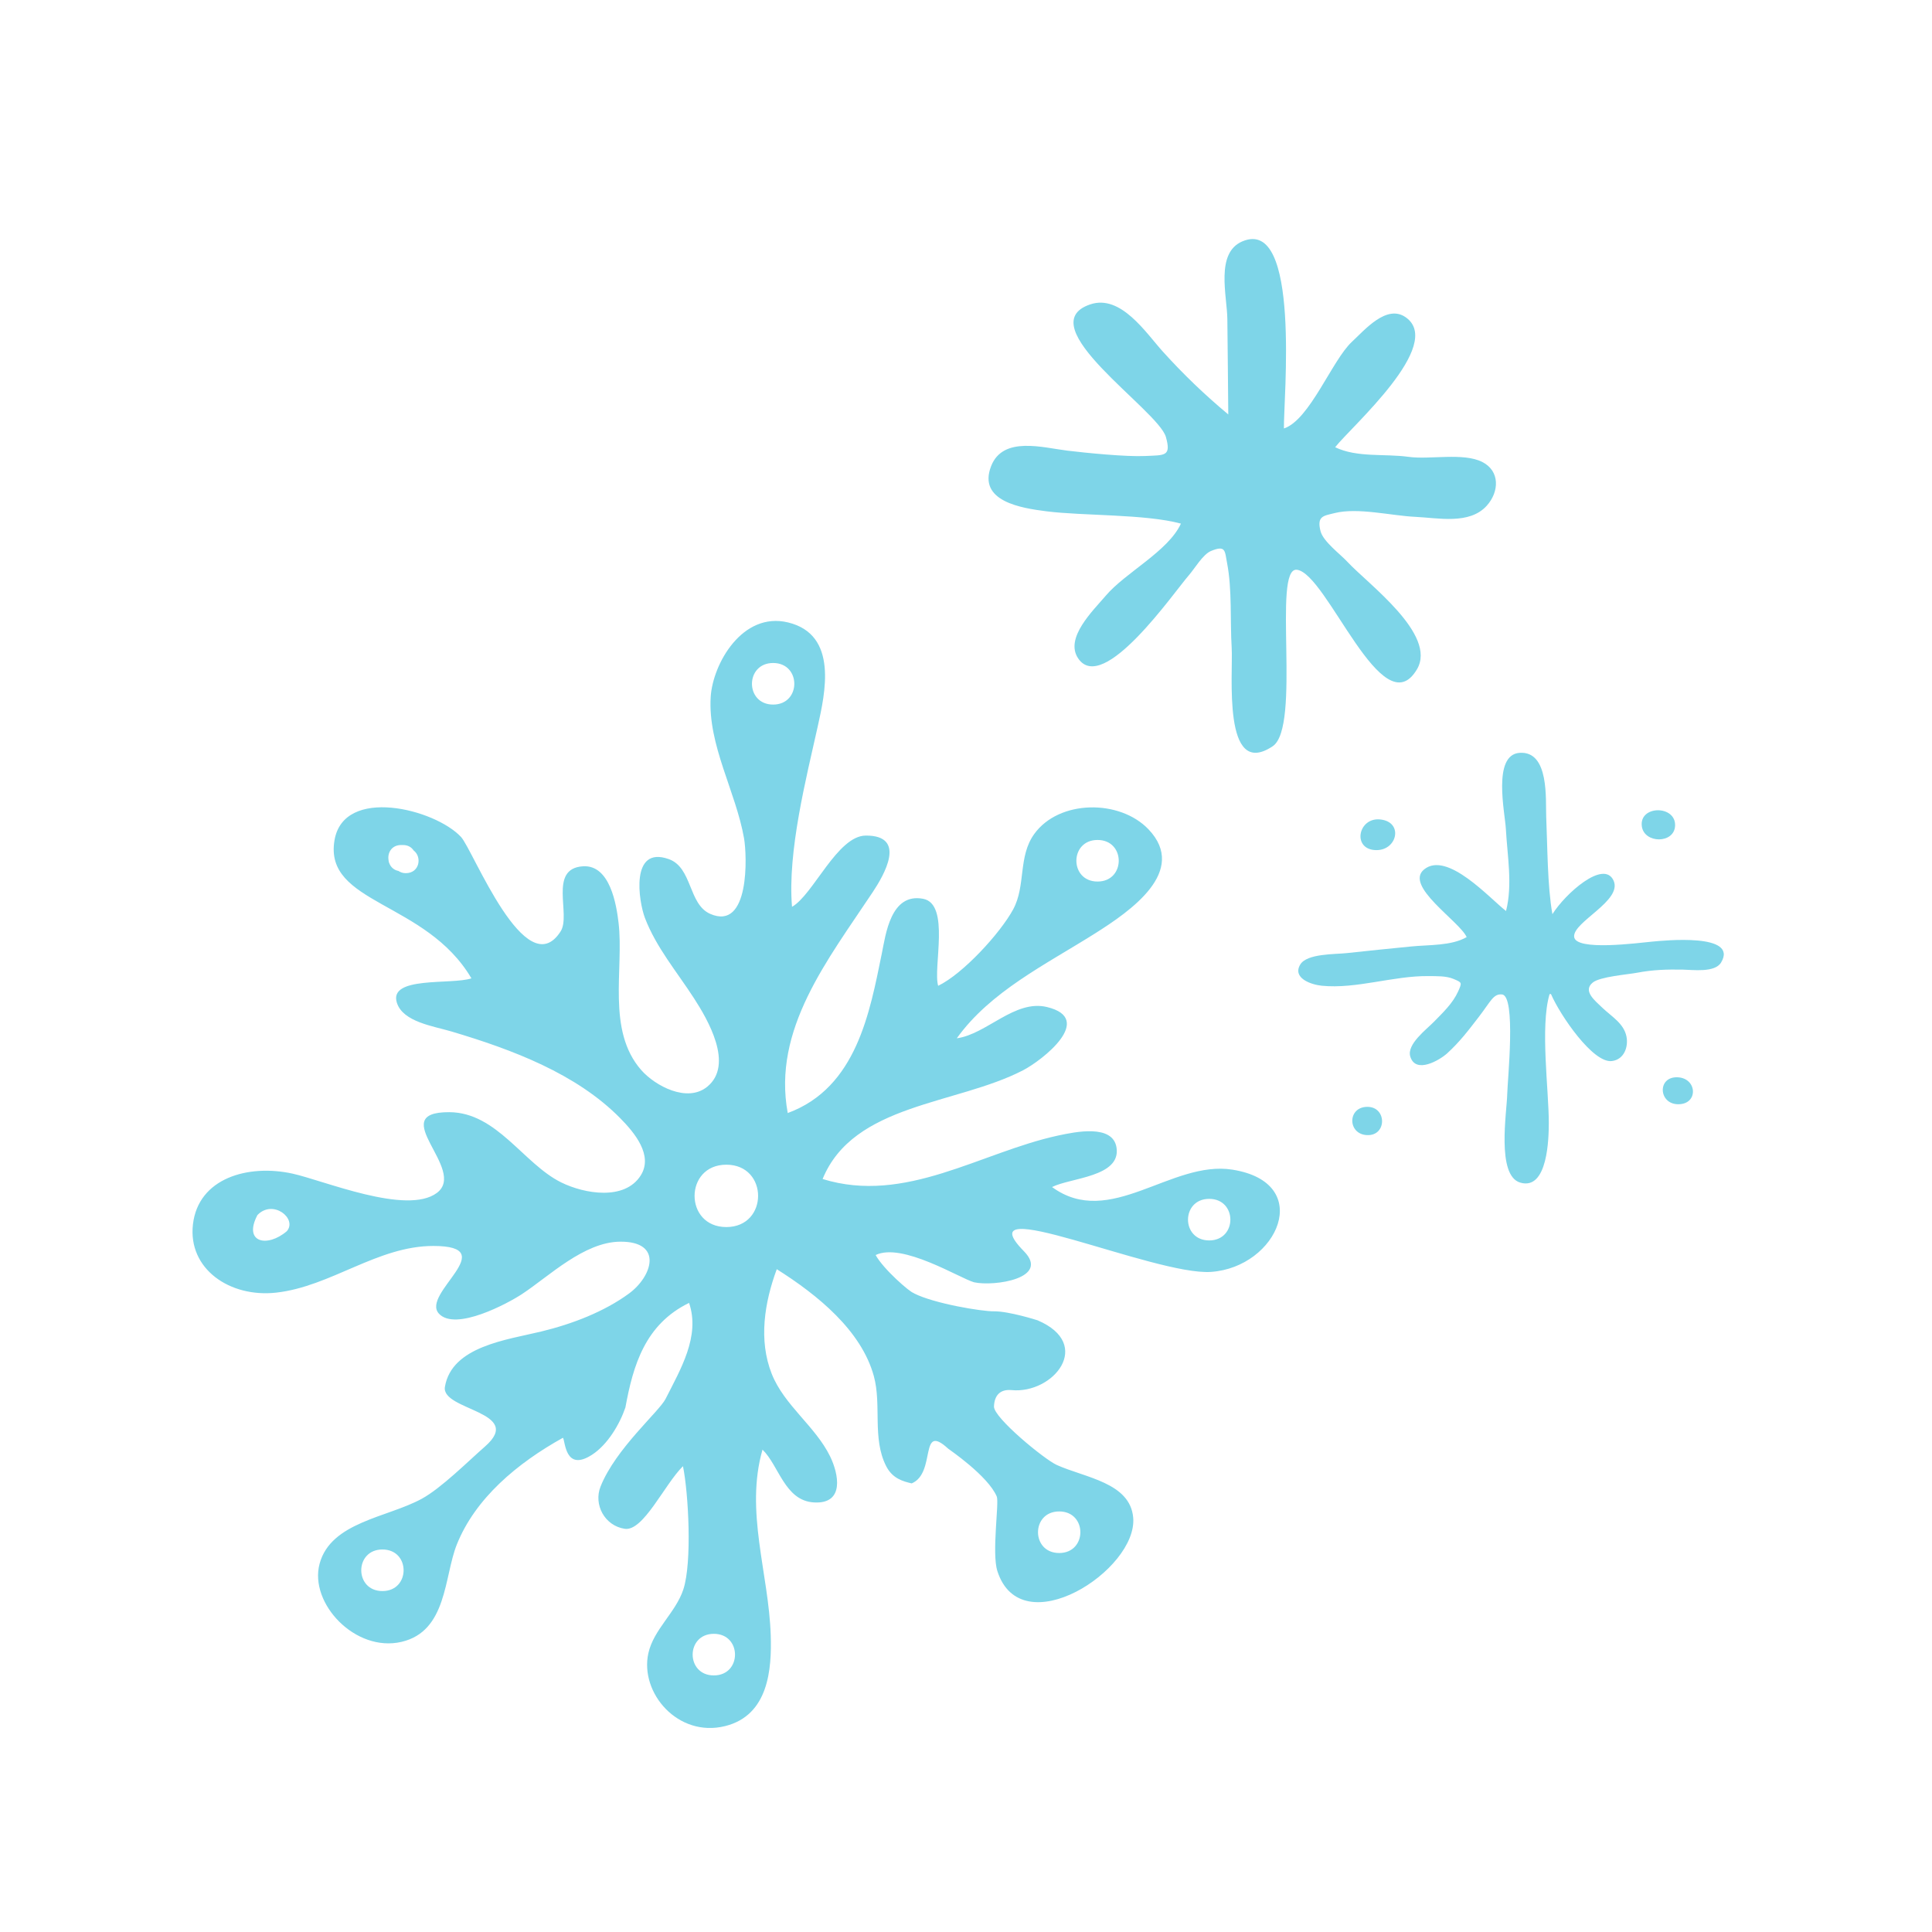 <svg xmlns="http://www.w3.org/2000/svg" xmlns:xlink="http://www.w3.org/1999/xlink" width="1080" zoomAndPan="magnify" viewBox="0 0 810 810" height="1080" preserveAspectRatio="xMidYMid meet" version="1.0"><path fill="#7ed5e8" d="M 506.957 520.055 C 495.109 520.055 495.129 502.629 506.957 502.629 C 518.809 502.629 518.789 520.055 506.957 520.055 Z M 444.07 633.68 C 455.918 633.68 455.898 651.109 444.07 651.109 C 432.223 651.109 432.238 633.68 444.07 633.68 Z M 324.141 295.395 C 312.297 295.395 312.312 277.965 324.141 277.965 C 335.988 277.965 335.969 295.395 324.141 295.395 Z M 304.52 514.449 C 286.75 514.449 286.781 488.305 304.52 488.305 C 322.293 488.305 322.266 514.449 304.52 514.449 Z M 299.281 702.426 C 287.43 702.426 287.449 684.988 299.281 684.988 C 311.129 684.988 311.105 702.426 299.281 702.426 Z M 160.336 667.059 C 148.492 667.059 148.512 649.629 160.336 649.629 C 172.184 649.629 172.164 667.059 160.336 667.059 Z M 120.258 516.176 C 112.039 523.207 101.848 520.973 107.934 509.41 C 114.484 502.629 124.754 510.969 120.258 516.176 Z M 170.098 366.082 C 168.82 366.082 167.852 365.676 167.023 365.141 C 164.957 364.738 163.699 363.348 163.141 361.73 C 163.117 361.664 163.086 361.609 163.062 361.543 C 162.961 361.219 162.93 360.891 162.891 360.551 C 162.418 357.602 164.133 354.277 168.199 354.277 L 168.953 354.277 C 171.102 354.277 172.535 355.25 173.418 356.562 C 177.004 359.25 175.953 366.082 170.098 366.082 Z M 460.156 352.16 C 472.008 352.16 471.988 369.59 460.156 369.59 C 448.309 369.59 448.328 352.16 460.156 352.16 Z M 516.668 490.379 C 491.008 486.328 465.312 515.426 441.078 497.672 C 448.836 493.746 469.906 493.469 468.121 481.215 C 466.656 471.211 450.941 474.5 443.578 476.09 C 411.055 483.137 379.621 505.043 344.879 494.305 C 357.871 462.617 400.852 463.227 428.867 448.75 C 437.027 444.531 459.328 427.102 438.926 422.195 C 425.434 418.953 413.617 433.633 401.133 435.312 C 415.223 415.66 438.336 404.438 459.043 391.383 C 473.824 382.059 498.25 365.309 481.547 347.734 C 469.465 335.016 444.004 335.23 433.613 349.652 C 426.742 359.176 430.172 371.293 424.77 381.27 C 419.359 391.25 403.719 408.305 393.332 413.301 C 391.062 405.785 398.523 379.027 387.027 376.824 C 373.395 374.219 371.32 391.898 369.703 399.773 C 364.695 424.18 359.191 456.023 330.262 466.645 C 323.766 431.578 347.008 402.48 365.883 374.043 C 370.562 366.992 380.457 350.234 362.988 350.32 C 351.055 350.375 340.961 375.141 332.059 380.188 C 330.082 357.07 338.117 325.844 342.832 304.59 C 345.895 290.789 351.598 266.117 330.426 260.965 C 311.207 256.297 298.809 278.359 297.961 292.219 C 296.727 312.371 308.508 331.859 311.949 351.488 C 313.188 358.543 314.441 390.488 297.742 383.137 C 288.543 379.078 290.32 363.711 280.387 360.184 C 264.09 354.406 267.762 377.93 270.379 384.824 C 275.059 397.133 283.762 407.391 290.953 418.516 C 296.668 427.359 307.832 446.293 296.551 455.582 C 288.105 462.531 274.613 455.199 268.852 448.641 C 254.227 431.977 261.617 406.344 259.336 386.902 C 258.465 379.488 255.824 362.508 244.445 363.195 C 229.742 364.086 239.527 383.48 235.039 390.5 C 220.465 413.273 198.301 356.281 193.281 350.895 C 182.305 339.129 144.117 329.5 140.242 352.285 C 135.672 379.113 178.539 377.684 197.645 410.176 C 189.34 412.957 162.762 409.125 166.402 420.445 C 168.977 428.453 181.648 430.188 189.211 432.434 C 214.891 440.066 241.602 450.133 259.984 468.758 C 266.113 474.965 273.941 484.406 268.621 492.82 C 261.898 503.449 245.055 500.539 235.324 495.75 C 219.473 487.945 208.336 466.363 188.363 466.285 C 161.086 466.168 196.184 490.406 183.148 500.141 C 170.496 509.594 135.574 494.867 122.602 492.039 C 104.094 488 83.145 493.859 80.891 513.332 C 78.73 532.027 96.383 544.102 115.773 541.945 C 138.801 539.375 158.215 522.348 181.73 522.375 C 210.969 522.402 176.266 542.387 184.027 550.758 C 190.977 558.262 212.965 546.445 218.945 542.488 C 230.277 535 244.91 520.668 260.062 520.578 C 278.145 520.469 273.504 535.117 263.75 542.285 C 253.273 549.98 239.871 555.094 226.914 558.242 C 212.59 561.723 189.363 564.43 186.531 581.461 C 184.883 591.379 220.148 591.746 203.371 606.426 C 196.234 612.676 185.023 623.891 176.801 628.383 C 162.355 636.258 138.711 638.105 133.992 655.602 C 129.523 672.195 148.988 692.875 168.328 688.359 C 187.527 683.887 186.125 661.066 191.516 647.566 C 199.273 628.129 216.918 613.402 236.02 602.793 C 237.035 604.184 236.867 617.355 248.328 609.832 C 254.715 605.645 259.762 597.242 262.199 590.109 C 265.41 572.523 270.445 555.211 288.898 546.25 C 293.656 560.25 285.316 574.066 279.066 586.457 C 276.375 591.801 258.121 607.34 251.781 623.246 C 248.773 630.801 253.504 639.688 261.918 640.957 C 269.734 642.137 278.602 622.305 286.34 614.707 C 288.641 626 290.223 654.973 286.5 666.355 C 283.34 676.027 274.043 683.117 271.828 693.125 C 268.16 709.773 284.254 728.586 304.016 723.672 C 322.262 719.137 323.598 699.754 323.133 685.57 C 322.297 659.609 312.262 633.648 319.684 607.766 C 326.57 614.43 329.004 629.156 341.207 629.898 C 354.383 630.699 351.512 617.695 348.012 610.566 C 341.789 597.883 328.801 589.223 323.551 575.984 C 317.949 561.855 320.52 546.031 325.664 532.117 C 342.824 542.938 361.133 557.836 366.363 576.945 C 369.688 589.105 365.613 602.953 371.488 614.609 C 374.152 619.891 378.559 621.062 382.242 621.922 C 392.652 617.539 385.238 596.094 397.504 607.34 C 397.875 607.68 414.199 618.707 417.895 627.414 C 418.969 629.949 415.73 651.074 418.145 658.652 C 428.086 689.855 477.043 658.203 475.098 636.254 C 473.793 621.543 454.848 619.531 443.016 614.176 C 437.906 611.863 416.566 594.383 416.73 589.672 C 416.902 584.789 419.527 582.371 424.129 582.809 C 441.594 584.473 458.656 563.613 434.992 553.539 C 434.945 553.52 422.961 549.695 416.695 549.773 C 411.73 549.844 391.633 546.551 383.227 542.254 C 383.141 542.211 383.09 542.145 383.02 542.09 C 381.582 541.844 370.395 532.168 367.117 526.18 C 378.266 520.77 402.52 536 408.406 537.609 C 416.781 539.445 440.48 535.977 429.285 524.586 C 403.906 498.75 484.023 534.828 507.66 533.254 C 535.715 531.375 551.395 495.867 516.668 490.379 " fill-opacity="1" fill-rule="nonzero"/><path fill="#7ed5e8" d="M 514.961 173.758 C 514.832 160.418 514.742 147.078 514.57 133.734 C 514.445 123.984 509.492 106.09 520.801 101.223 C 545.512 90.574 538.066 167.824 538.289 179.637 C 549.133 176.047 558.461 151.023 566.809 143.289 C 572.188 138.305 581.344 127.434 589.328 133.004 C 605.859 144.527 566.355 179.047 559.766 187.504 C 569.031 191.941 580.445 190.129 590.621 191.543 C 599.469 192.773 613.449 189.664 621.422 193.672 C 628.926 197.441 628.613 206.18 623.312 212.043 C 616.051 220.062 602.93 217.129 593.293 216.684 C 583.398 216.227 569.195 212.676 559.574 215.109 C 554.961 216.277 552 216.262 553.637 222.691 C 554.746 227.039 561.871 232.27 564.852 235.492 C 573.484 244.82 602.699 266.051 594.062 280.625 C 579.594 305.039 556.363 240.27 543.699 238.875 C 533.324 237.738 545.695 304.809 533.555 312.887 C 512.359 326.992 517.039 282.172 516.387 271.543 C 515.695 260.203 516.605 247.238 514.473 236.137 C 513.473 230.918 513.957 228.445 507.742 230.992 C 504.324 232.387 500.785 238.496 498.5 241.098 C 492.207 248.262 462.512 291.492 452.035 276.047 C 446.223 267.473 458.328 255.969 463.586 249.762 C 471.812 240.039 489.77 231.148 495.109 219.527 C 480.086 215.465 454.023 216.328 438.652 214.355 C 428.539 213.062 409.703 210.305 415.543 195.398 C 420.523 182.688 437.301 187.699 447.426 188.926 C 455.297 189.879 472.203 191.574 480.18 191.18 C 488.242 190.781 491.148 191.484 488.809 183.207 C 485.594 171.828 431.02 136.371 457.117 127.605 C 469.93 123.297 480.438 139.574 487.59 147.477 C 496.211 157.012 505.121 165.555 514.961 173.758 " fill-opacity="1" fill-rule="nonzero"/><path fill="#7ed5e8" d="M 614.91 392.887 C 611.848 386.16 588.531 371.395 597.098 364.484 C 606.785 356.668 624.641 376.719 631.41 381.945 C 634.23 370.938 631.945 358.719 631.332 347.418 C 630.973 340.855 625.625 316.477 637.055 315.637 C 649.684 314.707 647.945 335.469 648.254 342.484 C 648.789 354.465 648.727 371.438 650.855 383.27 C 656.199 374.719 672.375 360.223 676.484 369.164 C 680.375 377.633 659.438 386.492 659.961 392.727 C 660.48 398.879 686.832 395.312 692.812 394.766 C 697.48 394.34 729.004 391.074 721.582 403.523 C 718.977 407.898 709.707 406.594 705.562 406.52 C 698.945 406.395 692.949 406.57 686.41 407.816 C 682.496 408.566 670.824 409.438 667.762 411.945 C 663.512 415.422 668.551 419.402 671.734 422.453 C 675.609 426.168 680.777 429.027 681.895 434.52 C 682.773 438.809 680.988 444.246 675.742 444.852 C 667.785 445.77 654.109 425.602 650.336 416.945 C 650.195 416.613 649.715 416.645 649.613 416.984 C 645.656 430.582 649.395 457.406 649.34 470.93 C 649.32 476.715 649.027 499.301 637.328 495.801 C 627.301 492.801 631.77 466.043 631.914 458.699 C 632.035 452.809 635.695 417.531 629.734 416.93 C 626.094 416.559 625.055 419.758 620.062 426.254 C 615.68 431.953 612.031 436.789 606.691 441.652 C 603.758 444.32 593.527 450.516 591.258 442.938 C 589.719 437.812 598.074 431.582 601.188 428.383 C 605.02 424.449 609.082 420.652 611.332 415.66 C 613.047 411.855 612.93 411.926 609.363 410.41 C 606.273 409.102 602.234 409.277 598.941 409.23 C 584.238 409.043 568.703 414.719 554.168 413.273 C 549.582 412.816 541.723 410.027 545.145 404.367 C 547.945 399.73 559.789 400.129 564.582 399.598 C 573.555 398.594 582.551 397.734 591.539 396.824 C 599.059 396.055 608.422 396.617 614.91 392.887 " fill-opacity="1" fill-rule="nonzero"/><path fill="#7ed5e8" d="M 576.066 356.367 C 566.953 355.445 569.566 342.746 578.527 343.547 C 588.84 344.477 585.746 357.344 576.066 356.367 " fill-opacity="1" fill-rule="nonzero"/><path fill="#7ed5e8" d="M 702.289 346.164 C 702.004 353.84 689.32 353.73 688.344 346.422 C 687.168 337.582 702.609 337.438 702.289 346.164 " fill-opacity="1" fill-rule="nonzero"/><path fill="#7ed5e8" d="M 573.344 464.051 C 581.492 464.098 581.508 476.285 573.133 475.902 C 564.867 475.527 564.855 464.004 573.344 464.051 " fill-opacity="1" fill-rule="nonzero"/><path fill="#7ed5e8" d="M 703.492 462.957 C 695.332 462.848 694.746 451.309 703.348 451.66 C 711.613 452 712.168 463.074 703.492 462.957 " fill-opacity="1" fill-rule="nonzero"/></svg>